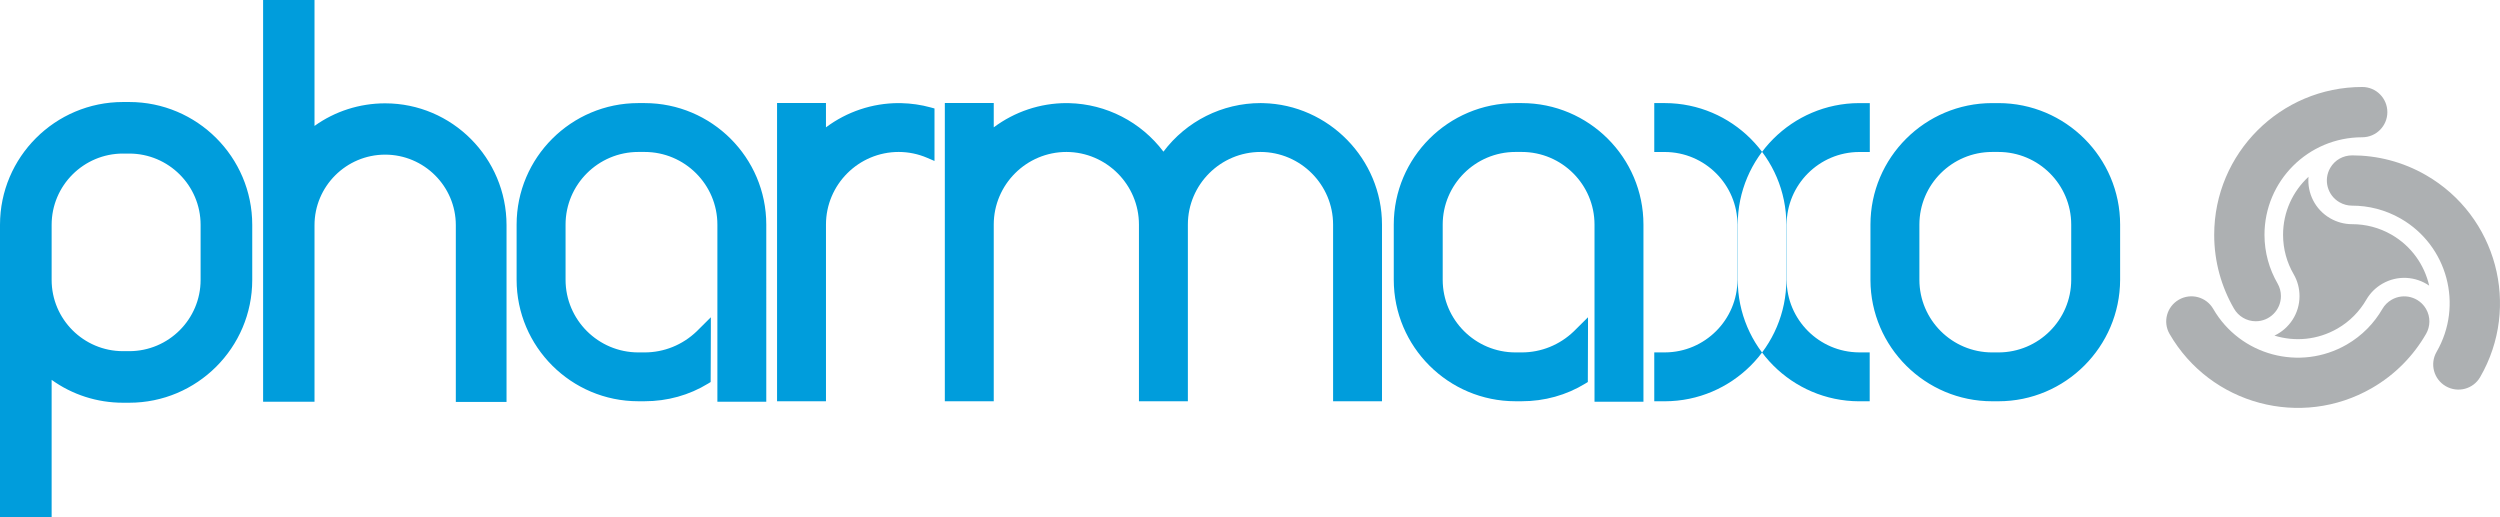 <svg viewBox="0 0 174 36" xmlns="http://www.w3.org/2000/svg" fill-rule="evenodd" clip-rule="evenodd" stroke-linejoin="round" stroke-miterlimit="1.414"><g><path d="M8.56 10.688c-2.738 0-4.966 2.224-4.966 4.958v3.837c0 2.734 2.228 4.958 4.966 4.958h.436c2.738 0 4.966-2.223 4.966-4.957v-3.837c0-2.734-2.228-4.958-4.966-4.958H8.56zM3.594 36H0V15.646C0 10.933 3.84 7.1 8.56 7.1h.436c4.72 0 8.56 3.833 8.56 8.546v3.837c0 4.713-3.84 8.547-8.56 8.547H8.56c-1.797 0-3.533-.56-4.966-1.593V36zM53.334 27.96H49.93V15.632c0-2.788-2.273-5.056-5.065-5.056h-.437c-2.793 0-5.065 2.268-5.065 5.056v3.84c0 2.788 2.272 5.056 5.065 5.056h.437c1.35 0 2.638-.52 3.624-1.466l.986-.98v.878c0 .506-.003 1.37-.007 2.12-.003.572-.006 1.078-.006 1.303v.205l-.174.107c-1.312.806-2.843 1.232-4.425 1.232h-.437c-4.67 0-8.47-3.794-8.47-8.457v-3.84c0-4.662 3.8-8.455 8.47-8.455h.437c4.67 0 8.47 3.793 8.47 8.455V27.96zM35.255 27.973h-3.53v-12.3c0-2.706-2.207-4.91-4.918-4.91-2.71 0-4.917 2.204-4.917 4.91v12.288h-3.578V0h3.578v8.765c1.42-1.02 3.138-1.573 4.917-1.573 4.658 0 8.448 3.805 8.448 8.482v12.3zM139.09 27.928h-.436c-4.654 0-8.453-3.78-8.47-8.428v-3.868c0-4.662 3.8-8.456 8.47-8.456h.437c4.67 0 8.47 3.794 8.47 8.456v3.84c-.013 4.663-3.813 8.456-8.47 8.456zm-.436-17.352c-2.792 0-5.064 2.268-5.064 5.056v3.84c0 2.788 2.272 5.056 5.064 5.056h.437c2.794 0 5.066-2.268 5.066-5.056v-3.84c0-2.788-2.272-5.056-5.065-5.056h-.436z" fill="#009ddc"/><path d="M155.488 21.484c-.876-1.512-1.38-3.268-1.38-5.14 0-5.68 4.617-10.29 10.306-10.29.968 0 1.746.785 1.746 1.75 0 .967-.784 1.75-1.752 1.75-3.755 0-6.8 3.04-6.8 6.79 0 1.236.336 2.394.914 3.392.148.257.23.555.23.873 0 .965-.783 1.75-1.752 1.75-.647 0-1.21-.354-1.512-.876zm5.18-9.175c-1.087 1.003-1.767 2.44-1.767 4.034 0 1 .27 1.937.74 2.747.263.454.405.975.405 1.52 0 1.214-.713 2.26-1.744 2.748 1.415.437 3 .307 4.383-.49.868-.5 1.545-1.203 2.013-2.014.262-.453.643-.836 1.115-1.108 1.054-.608 2.32-.515 3.258.134-.33-1.44-1.234-2.747-2.617-3.545-.867-.5-1.815-.734-2.752-.733-.524 0-1.047-.138-1.52-.41-1.052-.607-1.605-1.748-1.51-2.883zm8.18 10.938c-.874 1.514-2.144 2.83-3.768 3.765-4.927 2.84-11.233 1.15-14.078-3.77-.484-.835-.193-1.9.645-2.383.838-.483 1.91-.197 2.394.64 1.878 3.246 6.037 4.36 9.29 2.484 1.07-.618 1.908-1.486 2.485-2.485.15-.258.366-.478.642-.637.838-.483 1.91-.196 2.394.64.324.56.3 1.222-.002 1.745zm-5.15-12.434c1.75 0 3.526.44 5.15 1.376 4.927 2.84 6.615 9.138 3.77 14.057-.484.837-1.552 1.117-2.39.634-.838-.482-1.126-1.55-.643-2.388 1.878-3.247.764-7.4-2.488-9.274-1.073-.618-2.244-.907-3.4-.906-.297 0-.596-.078-.872-.237-.838-.483-1.125-1.553-.64-2.39.323-.56.91-.87 1.514-.87z" fill="#adb0b2"/><path d="M57.487 27.928h-3.404V7.168h3.404v1.695c1.46-1.09 3.23-1.685 5.064-1.687l.174.003c.695.015 1.382.115 2.046.297l.27.074v3.654l-.512-.22c-.626-.268-1.29-.406-1.978-.408-2.79 0-5.063 2.268-5.063 5.056v12.296zM96.188 27.928h-3.405V15.632c0-2.778-2.263-5.046-5.044-5.056-2.79 0-5.063 2.268-5.063 5.056v12.296h-3.405V15.632c0-2.778-2.262-5.046-5.043-5.056-2.79 0-5.063 2.268-5.063 5.056v12.296h-3.405V7.168h3.405v1.695c1.46-1.09 3.23-1.685 5.064-1.687l.174.003c2.596.06 5.015 1.31 6.572 3.376 1.6-2.124 4.092-3.378 6.764-3.38l.174.003c4.563.105 8.274 3.897 8.274 8.452v12.296zM114.383 27.96h-3.405V15.632c0-2.788-2.272-5.056-5.064-5.056h-.438c-2.792 0-5.064 2.268-5.064 5.056v3.84c0 2.788 2.272 5.056 5.064 5.056h.438c1.35 0 2.637-.52 3.623-1.466l.988-.98v.878c0 .506-.004 1.37-.007 2.12l-.005 1.303v.205l-.175.107c-1.312.806-2.842 1.232-4.424 1.232h-.438c-4.67 0-8.47-3.794-8.47-8.457v-3.84c0-4.662 3.8-8.455 8.47-8.455h.438c4.67 0 8.47 3.793 8.47 8.455V27.96zM115.877 27.93h-.74v-3.403h.74c2.783-.007 5.05-2.274 5.05-5.054v-3.84c0-2.78-2.267-5.047-5.05-5.054h-.74V7.175h.74c4.662.008 8.454 3.8 8.454 8.457v3.84c0 4.654-3.79 8.448-8.453 8.457zM130.13 27.93h-.74c-4.657-.015-8.444-3.81-8.444-8.457v-3.84c0-4.652 3.79-8.445 8.45-8.457h.742v3.403h-.74c-2.783.008-5.047 2.275-5.047 5.053v3.84c0 2.773 2.262 5.04 5.04 5.054h.74v3.403z" fill="#009ddc"/></g></svg>